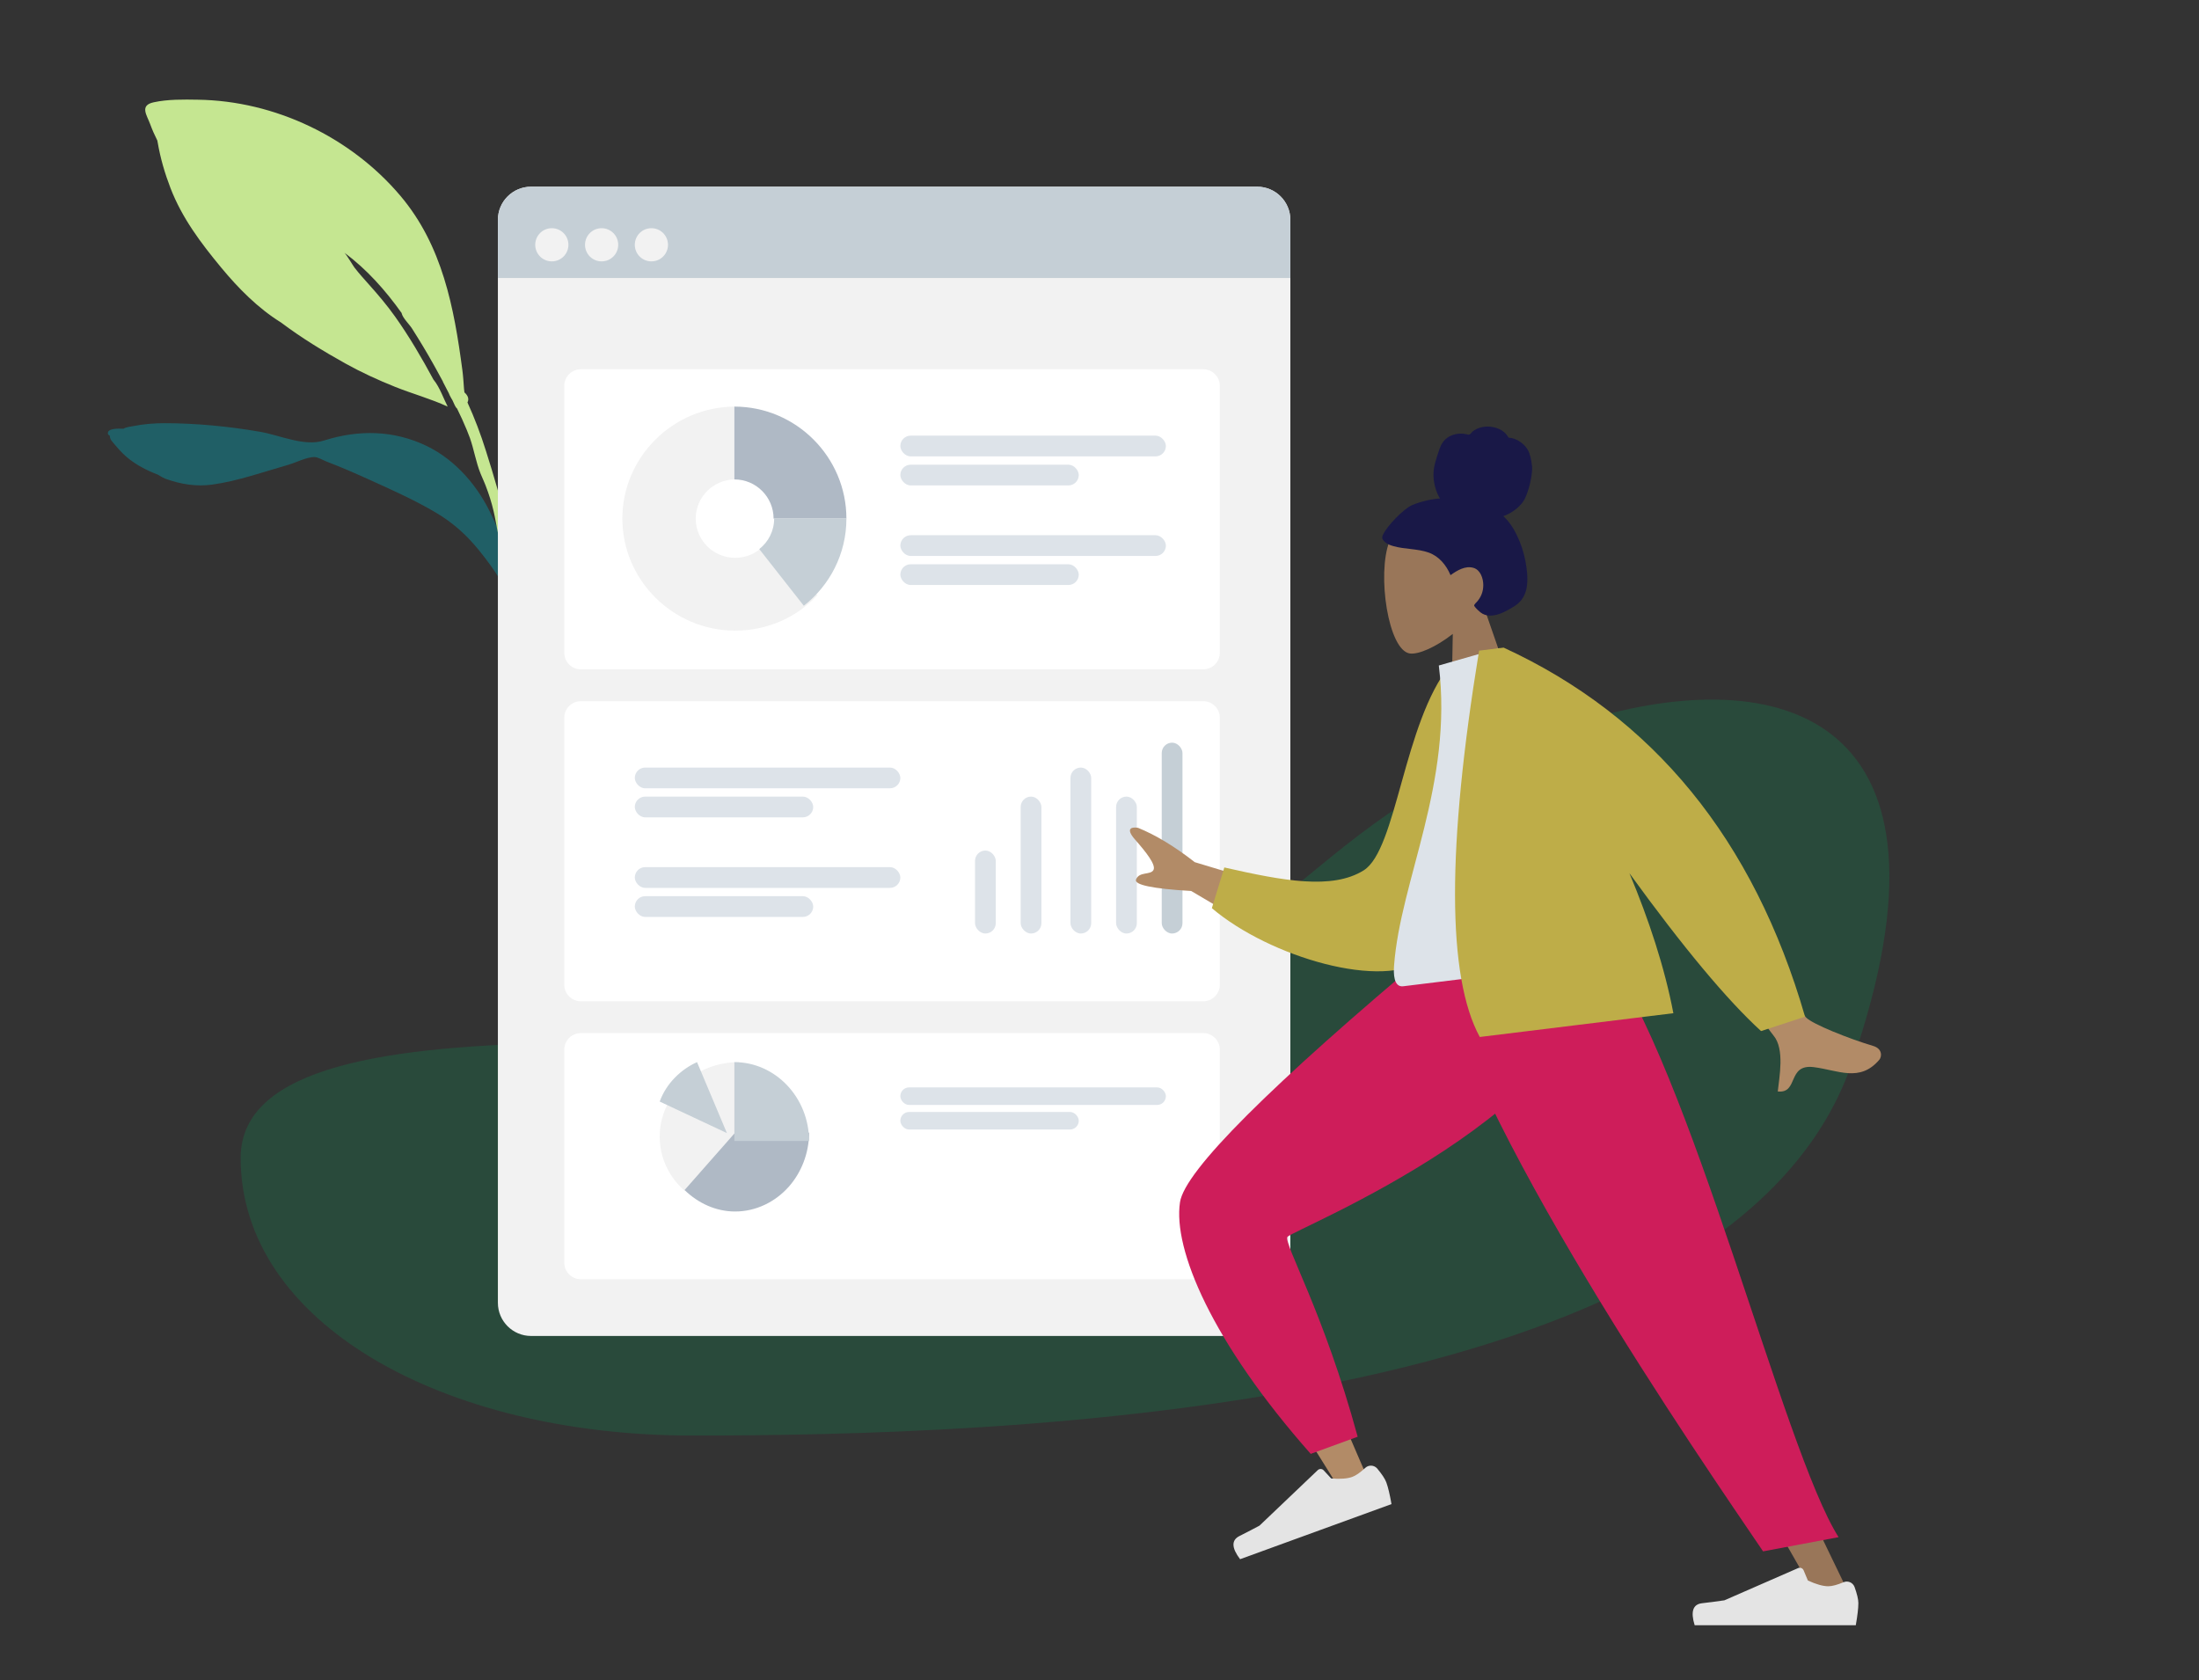 <?xml version="1.0" encoding="UTF-8"?>
<svg width="530px" height="405px" viewBox="0 0 530 405" version="1.1" xmlns="http://www.w3.org/2000/svg" xmlns:xlink="http://www.w3.org/1999/xlink">
    <rect x="0" y="0" width="530" height="405" fill="#333333" stroke="none"/>
    <!-- Generator: Sketch 52.4 (67378) - http://www.bohemiancoding.com/sketch -->
    <title>Artboard Copy 2</title>
    <desc>Created with Sketch.</desc>
    <g id="Artboard-Copy-2" stroke="none" stroke-width="1" fill="none" fill-rule="evenodd">
        <path d="M166.829,346 C239.534,346 416.732,341.353 446.214,256.577 C475.695,171.801 428.596,159.391 381.866,173.696 C315.101,194.133 313.705,229.039 252.512,246.5 C203.155,260.584 58,234.333 58,279.096 C58,318.758 106.549,346 166.829,346 Z" id="Oval" fill-opacity="0.199" fill="#00A85D"></path>
        <g id="Group-2" transform="translate(26, 24)">
            <path d="M102.225,79.334 C101.692,78.946 100.426,78.809 99.838,78.692 C97.39,78.21 94.869,78 92.374,78 C84.681,78.012 76.863,78.767 69.298,80.074 C64.494,80.903 58.687,83.696 53.909,82.179 C45.585,79.537 37.172,79.667 29.274,83.439 C22.053,86.888 16.572,93.439 13.373,100.517 C12.89,101.586 10.932,105.519 10.378,108.17 C10.141,108.712 9.913,109.257 9.708,109.811 C9.126,111.384 8.603,112.984 8.118,114.588 C7.91,115.272 7.389,116.782 8.008,117.074 C7.019,118.901 6.141,120.783 5.411,122.726 C3.286,128.378 0.962,134.578 0.215,140.568 C-0.061,142.786 -0.072,145.017 0.185,147.239 C0.312,148.338 0.26,150.546 1.004,151.382 C2.585,153.154 3.396,150.673 3.218,149.491 C1.858,140.485 4.485,132.027 7.598,123.561 C9.612,118.087 12.92,113.078 16.626,108.543 C19.625,104.871 22.842,101.98 26.953,99.546 C31.981,96.569 37.356,94.163 42.681,91.749 C46.184,90.161 49.691,88.615 53.291,87.247 C54.092,86.942 55.351,86.161 56.239,86.158 C58.116,86.152 60.777,87.537 62.59,88.052 C68.554,89.748 74.594,91.919 80.758,92.785 C84.712,93.341 88.416,92.715 92.113,91.398 C92.491,91.264 93.125,90.918 93.901,90.424 C96.646,89.368 99.243,88.039 101.504,86.121 C102.806,85.017 103.989,83.589 105.067,82.282 C105.389,81.892 105.532,81.444 105.537,81.018 C105.781,80.891 105.943,80.741 105.98,80.567 C106.249,79.281 103.796,79.258 102.225,79.334" id="Twisted-Leaf" fill-opacity="0.6" fill="#157E89" transform="translate(53, 115) scale(-1, 1) translate(-53, -115) "></path>
            <path d="M94.98,0.66 C91.57,-0.085 87.803,-0.028 84.329,0.033 C65.695,0.287 47.397,9.109 35.489,23.205 C25.351,35.205 22.563,50.125 20.56,65.207 C20.362,66.704 20.277,68.192 20.165,69.693 C20.141,70.015 20.105,70.302 20.066,70.573 C19.279,71.277 18.865,72.098 19.332,73 C17.597,76.797 16.129,80.69 14.869,84.706 C11.162,96.526 7.392,108.571 9.714,121 C10.257,114.16 11.399,107.166 12.764,100.438 C12.842,100.052 12.927,99.669 13.015,99.287 C13.025,99.247 13.033,99.206 13.042,99.166 C13.525,97.106 14.153,95.108 14.917,93.141 C14.925,93.119 14.933,93.098 14.941,93.077 C15.042,92.818 15.149,92.56 15.255,92.303 C15.474,91.77 15.699,91.238 15.937,90.709 C16.018,90.528 16.095,90.346 16.17,90.163 C17.282,87.437 17.751,84.365 18.748,81.545 C18.986,80.904 19.235,80.265 19.496,79.629 C19.512,79.592 19.527,79.555 19.543,79.518 C20.249,77.807 21.028,76.118 21.853,74.446 C22.301,74.11 22.54,73.274 22.927,72.515 C23.006,72.365 23.631,71.368 23.817,70.793 C24.303,69.854 24.786,68.915 25.275,67.977 C25.261,67.983 25.246,67.988 25.231,67.994 C25.72,67.093 26.211,66.197 26.698,65.304 C26.805,65.108 26.913,64.912 27.021,64.715 C27.196,64.402 27.371,64.089 27.545,63.777 C29.177,60.856 30.908,57.994 32.705,55.167 C33.347,54.158 34.879,52.711 35.173,51.579 C35.184,51.536 35.186,51.497 35.193,51.457 C39.093,45.979 43.582,40.927 48.967,36.924 C48.316,37.628 46.932,40.015 46.567,40.488 C45.447,41.935 44.232,43.282 43.013,44.646 C40.828,47.089 38.696,49.609 36.801,52.274 C33.335,57.148 30.346,62.277 27.519,67.51 C27.493,67.54 27.463,67.569 27.438,67.601 C26.017,69.352 25.123,71.998 24.101,74.001 C28.147,72.127 32.622,70.906 36.774,69.242 C40.916,67.583 44.944,65.735 48.834,63.566 C54.003,60.682 59.366,57.427 64.25,53.743 C69.847,50.271 74.551,45.492 78.703,40.477 C83.615,34.543 88.117,28.558 90.901,21.353 C92.269,17.813 93.345,14.121 93.983,10.386 C94.011,10.224 94.046,10.047 94.085,9.864 C94.738,8.574 95.321,7.255 95.811,5.906 C96.588,3.766 98.425,1.412 94.98,0.66" id="Fill-10" fill="#C5E691" transform="translate(53, 60.5) scale(-1, 1) translate(-53, -60.5) "></path>
        </g>
        <g id="Group" transform="translate(120, 45)">
            <rect id="Name" fill="#DDE3E9" x="111" y="62" width="40" height="4.846" rx="2.423"></rect>
            <rect id="Name" fill="#DDE3E9" x="111" y="70" width="27.2" height="4.846" rx="2.423"></rect>
            <rect id="Name" fill="#DDE3E9" x="111" y="79" width="40" height="4.846" rx="2.423"></rect>
            <rect id="Name" fill="#DDE3E9" x="111" y="87" width="27.2" height="4.846" rx="2.423"></rect>
            <path d="M68,79.414 C68,67.638 58.548,58 47,58 L47,79.414 L61.351,95 C65.434,91.189 68,85.599 68,79.414 Z" id="Value" fill="#F2F2F2" transform="translate(57.5, 76.5) scale(-1, 1) translate(-57.5, -76.5) "></path>
            <path d="M74.385,79 L53,79 C53,84.482 55.255,89.619 58.82,93.351 C62.741,97.434 68.325,100 74.385,100 C79.968,100 85.078,97.786 89,94.285 L74.385,79 Z" id="Value" fill="#AFB9C5" transform="translate(71, 89.5) scale(-1, 1) translate(-71, -89.5) "></path>
            <path d="M47,79 C47,67.452 56.452,58 68,58 L68,79 L47,79 Z M78.5,58 L70.1,76.9 L89,68.5 C87.131,63.601 82.934,59.869 78.5,58 Z" id="Value" fill="#C5CFD6" transform="translate(68, 68.5) scale(-1, 1) translate(-68, -68.5) "></path>
            <path d="M8,0 L183,0 C187.418,-8.11624501e-16 191,3.582 191,8 L191,269 C191,273.418 187.418,277 183,277 L8,277 C3.582,277 5.41083001e-16,273.418 0,269 L0,8 C-5.41083001e-16,3.582 3.582,8.11624501e-16 8,0 Z" id="Container" fill="#F2F2F2"></path>
            <path d="M8,0 L183,0 C187.418,-8.11624501e-16 191,3.582 191,8 L191,22 L0,22 L0,8 C-5.41083001e-16,3.582 3.582,8.11624501e-16 8,0 Z" id="Header" fill="#C5CFD6"></path>
            <g id="Buttons" transform="translate(9, 10)" fill="#F2F2F2">
                <circle id="buttons" cx="4" cy="4" r="4"></circle>
                <circle id="buttons" cx="16" cy="4" r="4"></circle>
                <circle id="buttons" cx="28" cy="4" r="4"></circle>
            </g>
            <g id="Rows" transform="translate(16, 44)">
                <g id="Row" fill="#FFFFFF">
                    <path d="M4,-1.70530257e-13 L154,-1.70530257e-13 C156.209,-1.86632946e-13 158,1.791 158,4 L158,68.333 C158,70.542 156.209,72.333 154,72.333 L4,72.333 C1.791,72.333 2.705415e-16,70.542 0,68.333 L0,4 C-2.705415e-16,1.791 1.791,-1.70124444e-13 4,-1.70530257e-13 Z" id="Container"></path>
                </g>
                <g id="Text-Stuff" transform="translate(81, 15.896)" fill="#DDE3E9">
                    <rect id="Label" x="0" y="0.104" width="64" height="5" rx="2.5"></rect>
                    <rect id="Label" x="0" y="7.104" width="43" height="5" rx="2.5"></rect>
                </g>
                <g id="Text-Stuff" transform="translate(81, 39.896)" fill="#DDE3E9">
                    <rect id="Label" x="0" y="0.104" width="64" height="5" rx="2.5"></rect>
                    <rect id="Label" x="0" y="7.104" width="43" height="5" rx="2.5"></rect>
                </g>
            </g>
            <g id="Rows" transform="translate(16, 124)">
                <g id="Row" fill="#FFFFFF">
                    <path d="M4,-1.70530257e-13 L154,-1.70530257e-13 C156.209,-1.86632946e-13 158,1.791 158,4 L158,68.333 C158,70.542 156.209,72.333 154,72.333 L4,72.333 C1.791,72.333 2.705415e-16,70.542 0,68.333 L0,4 C-2.705415e-16,1.791 1.791,-1.70124444e-13 4,-1.70530257e-13 Z" id="Container"></path>
                </g>
                <g id="Graph" transform="translate(99, 10)">
                    <rect id="Value" fill="#DDE3E9" x="0" y="26" width="5" height="20" rx="2.5"></rect>
                    <rect id="Value" fill="#DDE3E9" x="11" y="13" width="5" height="33" rx="2.5"></rect>
                    <rect id="Value" fill="#DDE3E9" x="23" y="6" width="5" height="40" rx="2.5"></rect>
                    <rect id="Value" fill="#DDE3E9" x="34" y="13" width="5" height="33" rx="2.5"></rect>
                    <rect id="Value" fill="#C5CFD6" x="45" y="0" width="5" height="46" rx="2.5"></rect>
                </g>
                <g id="Text-Stuff" transform="translate(17, 15.896)" fill="#DDE3E9">
                    <rect id="Label" x="0" y="0.104" width="64" height="5" rx="2.5"></rect>
                    <rect id="Label" x="0" y="7.104" width="43" height="5" rx="2.5"></rect>
                </g>
                <g id="Text-Stuff" transform="translate(17, 39.896)" fill="#DDE3E9">
                    <rect id="Label" x="0" y="0.104" width="64" height="5" rx="2.5"></rect>
                    <rect id="Label" x="0" y="7.104" width="43" height="5" rx="2.5"></rect>
                </g>
            </g>
            <g id="Rows" transform="translate(16, 204)">
                <g id="Row" fill="#FFFFFF">
                    <path d="M4,-1.70530257e-13 L154,-1.70530257e-13 C156.209,-1.70936069e-13 158,1.791 158,4 L158,55.333 C158,57.542 156.209,59.333 154,59.333 L4,59.333 C1.791,59.333 4.19476067e-15,57.542 0,55.333 L0,4 C-2.705415e-16,1.791 1.791,-1.70124444e-13 4,-1.70530257e-13 Z" id="Container"></path>
                </g>
                <g id="Text-Stuff" transform="translate(81, 13)" fill="#DDE3E9">
                    <rect id="Label" x="0" y="0.088" width="64" height="4.231" rx="2.115"></rect>
                    <rect id="Label" x="0" y="6.011" width="43" height="4.231" rx="2.115"></rect>
                </g>
            </g>
            <g id="Pie-Chart" transform="translate(57, 229) scale(-1, 1) translate(-57, -229) translate(39, 211)">
                <path d="M36,17.941 C36,8.075 27.448,0 17,0 L17,17.941 L29.985,31 C33.678,27.807 36,23.124 36,17.941 Z" id="Value" fill="#F2F2F2"></path>
                <path d="M17.821,17 L0,17 C0,21.96 1.879,26.607 4.85,29.985 C8.118,33.678 12.771,36 17.821,36 C22.473,36 26.732,33.996 30,30.829 L17.821,17 Z" id="Value" fill="#AFB9C5"></path>
                <path d="M0,19 C0,8.552 8.102,0 18,0 L18,19 L0,19 Z M27,0 L19.8,17.1 L36,9.5 C34.398,5.067 30.801,1.691 27,0 Z" id="Value" fill="#C5CFD6"></path>
            </g>
            <g id="Chart" transform="translate(30, 53)">
                <path d="M34.135,33.461 C32.398,35.297 29.938,36.45 27.201,36.45 C21.943,36.45 17.681,32.219 17.681,27 C17.681,21.781 21.943,17.55 27.201,17.55 L27.201,0 C12.243,0 0,12.153 0,27 C0,41.847 12.243,54 27.201,54 C35.059,54 42.16,50.701 47,45.452 L34.135,33.461 Z" id="Value" fill="#F2F2F2"></path>
                <path d="M27,0 L27,17.55 C32.219,17.55 36.45,21.781 36.45,27 L54,27 C54,12.153 41.847,0 27,0 Z" id="Value" fill="#AFB9C5"></path>
                <path d="M36.585,27 C36.585,29.981 35.181,32.631 33,34.342 L43.729,48 C49.974,43.11 54,35.531 54,27 L36.585,27 Z" id="Value" fill="#C5CFD6"></path>
            </g>
        </g>
        <g id="Humaaan" transform="translate(360.5, 244) scale(-1, 1) translate(-360.5, -244) translate(266, 95)">
            <g id="Head/Front/Chongo" transform="translate(102.659, 41.64) rotate(7) translate(-102.659, -41.64) translate(56.244, 6.032)">
                <g id="Head" stroke-width="1" transform="translate(36.926, 21.163)" fill="#997659">
                    <path d="M5.65,23.546 C2.499,19.854 0.366,15.328 0.723,10.258 C1.749,-4.352 22.121,-1.138 26.083,6.236 C30.046,13.61 29.575,32.314 24.454,33.632 C22.411,34.157 18.06,32.87 13.632,30.205 L16.412,49.837 L0,49.837 L5.65,23.546 Z"></path>
                </g>
                <path d="M56.527,19.368 C54.285,18.685 51.029,18.454 49.66,18.61 C50.439,16.747 50.748,14.671 50.496,12.65 C50.251,10.686 49.372,9.013 48.559,7.261 C48.184,6.453 47.759,5.65 47.126,5.032 C46.481,4.402 45.665,3.987 44.808,3.789 C43.932,3.586 43.016,3.602 42.138,3.787 C41.75,3.868 41.402,4.045 41.021,4.144 C40.631,4.245 40.442,4.001 40.159,3.756 C39.477,3.166 38.477,2.875 37.614,2.771 C36.646,2.654 35.642,2.8 34.719,3.117 C33.82,3.427 32.957,3.929 32.307,4.661 C32.018,4.986 31.755,5.357 31.585,5.766 C31.515,5.934 31.503,6.034 31.335,6.095 C31.18,6.152 30.998,6.154 30.838,6.208 C29.289,6.732 27.964,7.927 27.242,9.462 C26.822,10.357 26.622,11.933 26.677,13.7 C26.731,15.467 28.329,20.077 29.824,21.758 C31.158,23.259 33.119,24.249 35.011,24.683 C33.755,26.116 32.919,27.907 32.301,29.729 C31.629,31.708 31.213,33.764 31.06,35.858 C30.914,37.849 30.901,39.954 31.368,41.901 C31.805,43.723 32.74,45.217 34.301,46.165 C35.016,46.599 35.785,46.926 36.559,47.224 C37.322,47.518 38.086,47.803 38.885,47.968 C40.397,48.28 42.139,48.227 43.303,47.025 C43.723,46.592 44.184,46.048 44.491,45.519 C44.601,45.329 44.667,45.204 44.533,45.019 C44.373,44.796 44.114,44.625 43.908,44.451 C42.734,43.457 42.008,42.131 41.824,40.555 C41.639,38.956 42.069,36.892 43.626,36.194 C45.548,35.333 47.665,36.322 49.374,37.243 C50.1,34.685 51.591,32.381 53.929,31.207 C56.515,29.909 59.482,29.757 62.14,28.643 C62.832,28.353 63.538,28.023 64.048,27.432 C64.261,27.185 64.511,26.864 64.596,26.537 C64.707,26.107 64.43,25.747 64.216,25.413 C63.079,23.637 58.77,20.051 56.527,19.368 Z" id="hair" fill="#191847"></path>
            </g>
            <g id="Bottom/Skinny-Jeans-1" transform="translate(6.136, 114.159)">
                <path d="M125.675,12.785 C112.577,23.459 117.414,116.865 116.539,118.042 C116.151,118.565 95.412,123.044 54.323,131.478 L56.086,138.706 C104.138,136.252 129.566,133.241 132.372,129.675 C136.389,124.568 141.387,96.035 147.366,44.075 L125.675,12.785 Z" id="Leg" fill="#B28B67" transform="translate(100.845, 75.745) rotate(-55) translate(-100.845, -75.745) "></path>
                <path d="M61.23,123.862 L64.336,135.502 C100.146,139.557 123.765,134.436 132.088,126.527 C137.636,121.254 142.647,92.798 147.12,41.16 L123.915,8.02 C92.739,31.535 111.186,108.333 110.388,110.092 C109.589,111.852 90.699,113.27 61.23,123.862 Z" id="Pant" fill="#CE1D5A" transform="translate(104.175, 72.472) rotate(-55) translate(-104.175, -72.472) "></path>
                <g id="Accessories/Shoe/Flat-Sneaker" transform="translate(136.371, 147.533) rotate(20) translate(-136.371, -147.533) translate(115.553, 133.838)" fill="#E4E4E4">
                    <path d="M1.601,17.799 C0.993,19.491 0.689,20.782 0.689,21.671 C0.689,22.889 0.895,24.665 1.309,27 C2.749,27 15.694,27 40.143,27 C41.152,23.729 40.57,21.964 38.395,21.703 C36.221,21.442 34.415,21.206 32.977,20.996 L15.209,13.231 C14.703,13.01 14.114,13.241 13.893,13.747 C13.891,13.751 13.889,13.755 13.887,13.76 L12.85,16.226 C10.837,17.147 9.202,17.607 7.943,17.607 C7.028,17.607 5.8,17.283 4.26,16.634 L4.26,16.634 C3.242,16.205 2.069,16.682 1.64,17.7 C1.627,17.733 1.614,17.766 1.601,17.799 Z" id="shoe"></path>
                </g>
                <polygon id="Leg" fill="#997659" points="72.63 19.293 37.309 104.358 2.594 176.273 10.784 176.273 100.393 19.293"></polygon>
                <g id="Accessories/Shoe/Flat-Sneaker" transform="translate(0.276, 155.559)" fill="#E4E4E4">
                    <path d="M1.601,17.799 C0.993,19.491 0.689,20.782 0.689,21.671 C0.689,22.889 0.895,24.665 1.309,27 C2.749,27 15.694,27 40.143,27 C41.152,23.729 40.57,21.964 38.395,21.703 C36.221,21.442 34.415,21.206 32.977,20.996 L15.209,13.231 C14.703,13.01 14.114,13.241 13.893,13.747 C13.891,13.751 13.889,13.755 13.887,13.76 L12.85,16.226 C10.837,17.147 9.202,17.607 7.943,17.607 C7.028,17.607 5.8,17.283 4.26,16.634 L4.26,16.634 C3.242,16.205 2.069,16.682 1.64,17.7 C1.627,17.733 1.614,17.766 1.601,17.799 Z" id="shoe"></path>
                </g>
                <path d="M5.729,161.334 L23.928,164.757 C37.999,144.004 96.889,58.907 103.346,19.293 L62.83,19.293 C41.268,47.93 19.142,140.237 5.729,161.334 Z" id="Pant" fill="#CE1D5A"></path>
            </g>
            <g id="Body/Long-Sleeve-1" transform="translate(93.696, 118.926) rotate(7) translate(-93.696, -118.926) translate(6.629, 61.659)">
                <path d="M134.384,53.149 L159.117,42.252 C163.449,37.921 167.633,34.629 171.668,32.377 C172.875,31.991 174.936,31.875 172.737,35.097 C170.537,38.32 168.369,41.808 169.247,42.938 C170.126,44.067 172.672,42.821 173.677,44.657 C174.348,45.882 170.057,47.346 160.805,49.051 L142.281,63.298 L134.384,53.149 Z M34.392,56.15 L48.379,58.934 C34.312,85.232 26.769,99.17 25.748,100.748 C23.451,104.299 25.594,110.805 26.386,114.232 C21.42,115.391 23.378,107.894 17.094,109.459 C11.358,110.888 6.495,114.555 1.147,109.609 C0.489,109.001 0.008,107.101 2.25,106.126 C7.835,103.697 16.087,99.15 17.425,97.385 C19.25,94.977 24.905,81.232 34.392,56.15 Z" id="Skin" fill="#B28B67"></path>
                <path d="M83.372,6.754 L89.163,5.228 C103.061,16.57 110.907,46.055 119.788,49.271 C128.186,52.313 139.307,47.686 152.476,41.6 L157.457,50.569 C146.275,65.058 120.947,78.689 109.713,73.155 C91.752,64.308 84.584,27.724 83.372,6.754 Z" id="Coat-Back" fill="#BEAD48" transform="translate(120.414, 39.821) rotate(5) translate(-120.414, -39.821) "></path>
                <path d="M60.665,78.062 C84.331,78.062 101.74,78.062 112.89,78.062 C115.277,78.062 114.827,74.605 114.482,72.861 C110.501,52.729 94.959,31.027 94.959,2.37 L79.895,0 C67.435,20.103 63.126,44.855 60.665,78.062 Z" id="Shirt" fill="#DDE3E9"></path>
                <path d="M55.456,57.679 C44.81,76.945 35.861,90.815 28.61,99.29 L17.663,97.139 C24.714,53.268 45.134,20.888 78.923,9.04277021e-13 L79.095,8.9831528e-13 L84.887,9.09494702e-13 C98.411,46.246 102.139,77.06 96.072,92.442 L49.061,92.442 C49.805,81.187 52.19,69.284 55.456,57.679 Z" id="Coat-Front" fill="#BEAD48"></path>
            </g>
        </g>
    </g>
</svg>